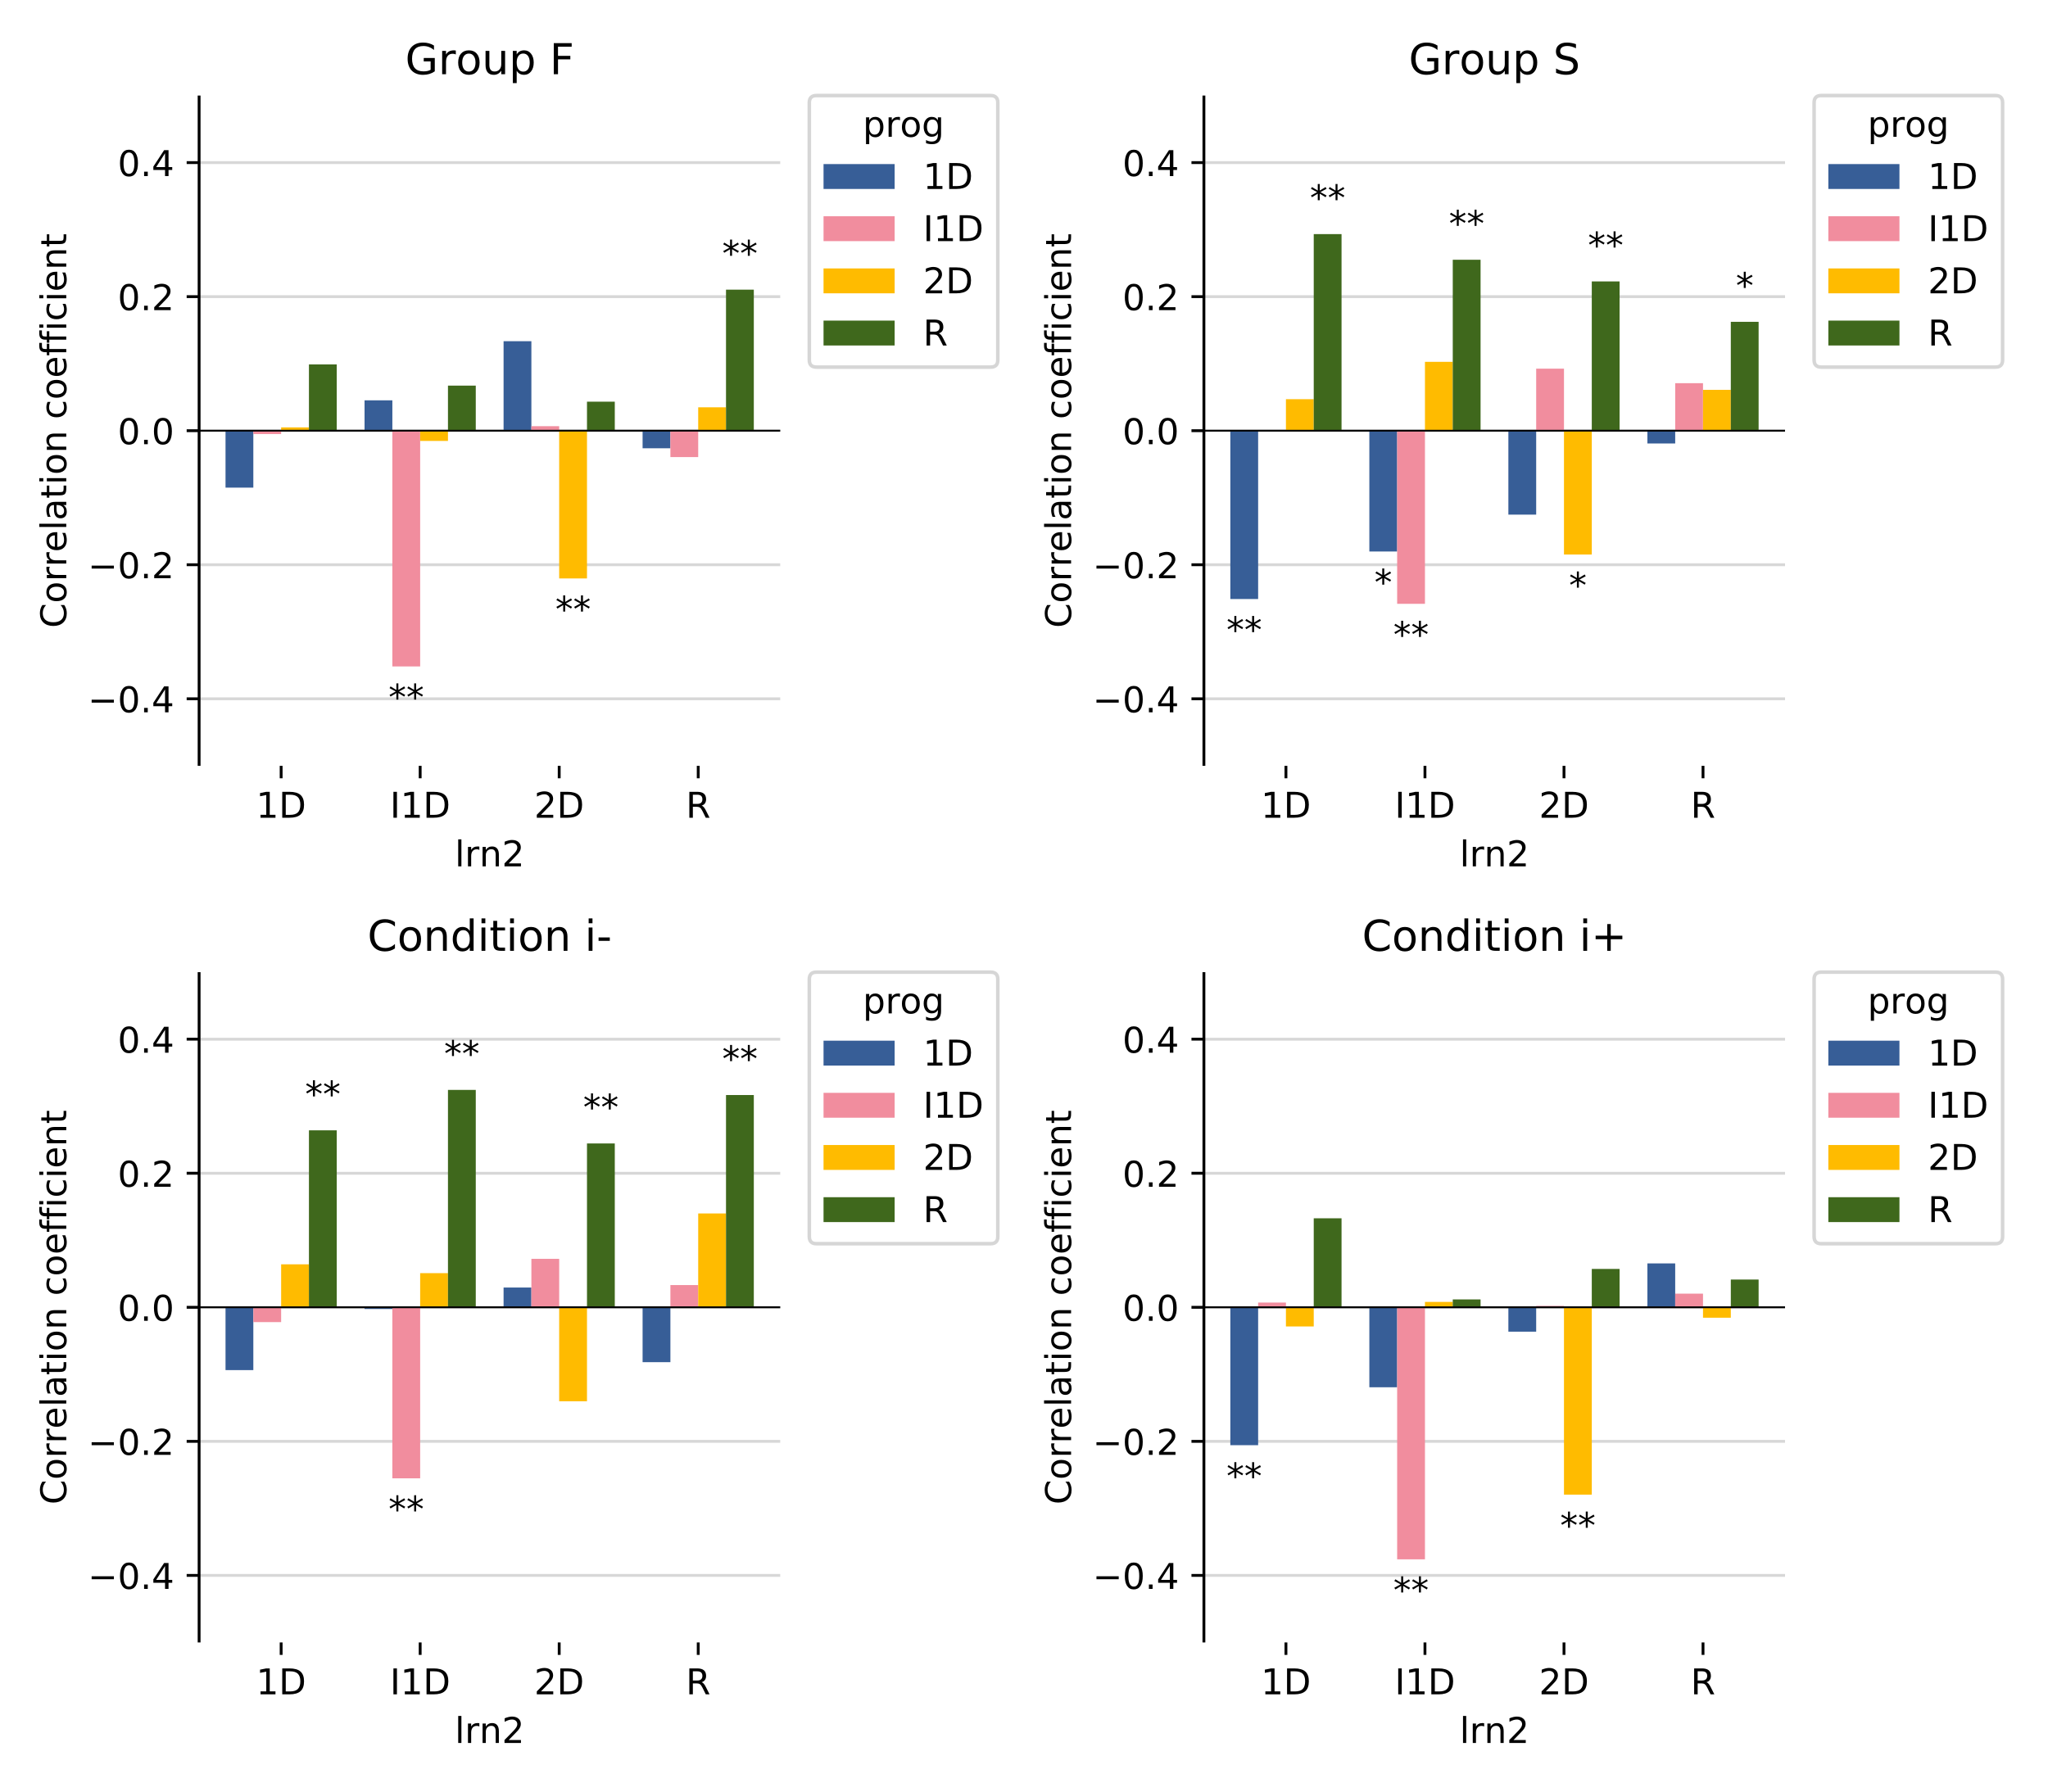 <?xml version="1.0" encoding="UTF-8"?>
<!DOCTYPE svg  PUBLIC '-//W3C//DTD SVG 1.1//EN'  'http://www.w3.org/Graphics/SVG/1.1/DTD/svg11.dtd'>
<!-- Created with matplotlib (http://matplotlib.org/) -->
<svg width="576pt" height="504pt" version="1.1" viewBox="0 0 576 504" xmlns="http://www.w3.org/2000/svg" xmlns:xlink="http://www.w3.org/1999/xlink">
 <defs>
  <style type="text/css">*{stroke-linecap:butt;stroke-linejoin:round;}</style>
 </defs>
 <g id="figure_1">
  <g id="patch_1">
   <path d="m0 504h576v-504h-576z" fill="#fff"/>
  </g>
  <g id="axes_1">
   <g id="patch_2">
    <path d="m56 215.44h163.44v-188.56h-163.44z" fill="#fff"/>
   </g>
   <g id="matplotlib.axis_1">
    <g id="xtick_1">
     <g id="line2d_1">
      <defs>
       <path id="m4860b6b269" d="m0 0v3.5" stroke="#000" stroke-width=".8"/>
      </defs>
      <use x="79.07" y="215.44" stroke="#000000" stroke-width=".8" xlink:href="#m4860b6b269"/>
     </g>
     <g id="text_1"><!-- 1D -->
      <defs>
       <path id="DejaVuSans-31" d="m12.406 8.297h16.109v55.625l-17.531-3.516v8.984l17.438 3.516h9.859v-64.609h16.109v-8.297h-41.984z"/>
       <path id="DejaVuSans-44" d="m19.672 64.797v-56.688h11.922q15.094 0 22.094 6.828 7 6.844 7 21.594 0 14.641-7 21.453t-22.094 6.812zm-9.859 8.109h20.266q21.188 0 31.094-8.812 9.922-8.812 9.922-27.562 0-18.859-9.969-27.703-9.953-8.828-31.047-8.828h-20.266z"/>
      </defs>
      <g transform="translate(72.039 230.04) scale(.1 -.1)">
       <use xlink:href="#DejaVuSans-31"/>
       <use x="63.623" xlink:href="#DejaVuSans-44"/>
      </g>
     </g>
    </g>
    <g id="xtick_2">
     <g id="line2d_2">
      <use x="118.171" y="215.44" stroke="#000000" stroke-width=".8" xlink:href="#m4860b6b269"/>
     </g>
     <g id="text_2"><!-- I1D -->
      <defs>
       <path id="DejaVuSans-49" d="m9.812 72.906h9.859v-72.906h-9.859z"/>
      </defs>
      <g transform="translate(109.67 230.04) scale(.1 -.1)">
       <use xlink:href="#DejaVuSans-49"/>
       <use x="29.492" xlink:href="#DejaVuSans-31"/>
       <use x="93.115" xlink:href="#DejaVuSans-44"/>
      </g>
     </g>
    </g>
    <g id="xtick_3">
     <g id="line2d_3">
      <use x="157.273" y="215.44" stroke="#000000" stroke-width=".8" xlink:href="#m4860b6b269"/>
     </g>
     <g id="text_3"><!-- 2D -->
      <defs>
       <path id="DejaVuSans-32" d="m19.188 8.297h34.422v-8.297h-46.281v8.297q5.609 5.812 15.297 15.594 9.703 9.797 12.188 12.641 4.734 5.312 6.609 9 1.891 3.688 1.891 7.25 0 5.812-4.078 9.469-4.078 3.672-10.625 3.672-4.641 0-9.797-1.609-5.141-1.609-11-4.891v9.969q5.953 2.391 11.125 3.609 5.188 1.219 9.484 1.219 11.328 0 18.062-5.672 6.734-5.656 6.734-15.125 0-4.5-1.688-8.531-1.672-4.016-6.125-9.484-1.219-1.422-7.766-8.188-6.531-6.766-18.453-18.922z"/>
      </defs>
      <g transform="translate(150.24 230.04) scale(.1 -.1)">
       <use xlink:href="#DejaVuSans-32"/>
       <use x="63.623" xlink:href="#DejaVuSans-44"/>
      </g>
     </g>
    </g>
    <g id="xtick_4">
     <g id="line2d_4">
      <use x="196.375" y="215.44" stroke="#000000" stroke-width=".8" xlink:href="#m4860b6b269"/>
     </g>
     <g id="text_4"><!-- R -->
      <defs>
       <path id="DejaVuSans-52" d="m44.391 34.188q3.172-1.078 6.172-4.594t6.031-9.672l10.016-19.922h-10.609l-9.312 18.703q-3.625 7.328-7.016 9.719t-9.25 2.391h-10.75v-30.812h-9.859v72.906h22.266q12.5 0 18.656-5.234 6.156-5.219 6.156-15.766 0-6.891-3.203-11.438-3.203-4.531-9.297-6.281zm-24.719 30.609v-25.875h12.406q7.125 0 10.766 3.297t3.641 9.688-3.641 9.641-10.766 3.25z"/>
      </defs>
      <g transform="translate(192.9 230.04) scale(.1 -.1)">
       <use xlink:href="#DejaVuSans-52"/>
      </g>
     </g>
    </g>
    <g id="text_5"><!-- lrn2 -->
     <defs>
      <path id="DejaVuSans-6c" d="m9.422 75.984h8.984v-75.984h-8.984z"/>
      <path id="DejaVuSans-72" d="m41.109 46.297q-1.516 0.875-3.297 1.281-1.781 0.422-3.922 0.422-7.625 0-11.703-4.953t-4.078-14.234v-28.812h-9.031v54.688h9.031v-8.5q2.844 4.984 7.375 7.391 4.547 2.422 11.047 2.422 0.922 0 2.047-0.125 1.125-0.109 2.484-0.359z"/>
      <path id="DejaVuSans-6e" d="m54.891 33.016v-33.016h-8.984v32.719q0 7.766-3.031 11.609-3.031 3.859-9.078 3.859-7.281 0-11.484-4.641-4.203-4.625-4.203-12.641v-30.906h-9.031v54.688h9.031v-8.5q3.234 4.938 7.594 7.375 4.375 2.438 10.094 2.438 9.422 0 14.25-5.828 4.844-5.828 4.844-17.156z"/>
     </defs>
     <g transform="translate(127.93 243.72) scale(.1 -.1)">
      <use xlink:href="#DejaVuSans-6c"/>
      <use x="27.783" xlink:href="#DejaVuSans-72"/>
      <use x="68.881" xlink:href="#DejaVuSans-6e"/>
      <use x="132.26" xlink:href="#DejaVuSans-32"/>
     </g>
    </g>
   </g>
   <g id="matplotlib.axis_2">
    <g id="ytick_1">
     <g id="line2d_5">
      <path d="m56 196.58h163.44" clip-path="url(#pb06468ef74)" fill="none" opacity=".5" stroke="#b0b0b0" stroke-linecap="square" stroke-width=".8"/>
     </g>
     <g id="line2d_6">
      <defs>
       <path id="m031fbc444d" d="m0 0h-3.5" stroke="#000" stroke-width=".8"/>
      </defs>
      <use x="56" y="196.584" stroke="#000000" stroke-width=".8" xlink:href="#m031fbc444d"/>
     </g>
     <g id="text_6"><!-- −0.4 -->
      <defs>
       <path id="DejaVuSans-2212" d="m10.594 35.5h62.594v-8.297h-62.594z"/>
       <path id="DejaVuSans-30" d="m31.781 66.406q-7.609 0-11.453-7.5-3.828-7.484-3.828-22.531 0-14.984 3.828-22.484 3.844-7.5 11.453-7.5 7.672 0 11.5 7.5 3.844 7.5 3.844 22.484 0 15.047-3.844 22.531-3.828 7.5-11.5 7.5zm0 7.812q12.266 0 18.734-9.703 6.469-9.688 6.469-28.141 0-18.406-6.469-28.109-6.469-9.688-18.734-9.688-12.25 0-18.719 9.688-6.469 9.703-6.469 28.109 0 18.453 6.469 28.141 6.469 9.703 18.719 9.703z"/>
       <path id="DejaVuSans-2e" d="m10.688 12.406h10.312v-12.406h-10.312z"/>
       <path id="DejaVuSans-34" d="m37.797 64.312-24.906-38.922h24.906zm-2.594 8.594h12.406v-47.516h10.406v-8.203h-10.406v-17.188h-9.812v17.188h-32.906v9.516z"/>
      </defs>
      <g transform="translate(24.717 200.38) scale(.1 -.1)">
       <use xlink:href="#DejaVuSans-2212"/>
       <use x="83.789" xlink:href="#DejaVuSans-30"/>
       <use x="147.412" xlink:href="#DejaVuSans-2e"/>
       <use x="179.199" xlink:href="#DejaVuSans-34"/>
      </g>
     </g>
    </g>
    <g id="ytick_2">
     <g id="line2d_7">
      <path d="m56 158.87h163.44" clip-path="url(#pb06468ef74)" fill="none" opacity=".5" stroke="#b0b0b0" stroke-linecap="square" stroke-width=".8"/>
     </g>
     <g id="line2d_8">
      <use x="56" y="158.872" stroke="#000000" stroke-width=".8" xlink:href="#m031fbc444d"/>
     </g>
     <g id="text_7"><!-- −0.2 -->
      <g transform="translate(24.717 162.67) scale(.1 -.1)">
       <use xlink:href="#DejaVuSans-2212"/>
       <use x="83.789" xlink:href="#DejaVuSans-30"/>
       <use x="147.412" xlink:href="#DejaVuSans-2e"/>
       <use x="179.199" xlink:href="#DejaVuSans-32"/>
      </g>
     </g>
    </g>
    <g id="ytick_3">
     <g id="line2d_9">
      <path d="m56 121.16h163.44" clip-path="url(#pb06468ef74)" fill="none" opacity=".5" stroke="#b0b0b0" stroke-linecap="square" stroke-width=".8"/>
     </g>
     <g id="line2d_10">
      <use x="56" y="121.16" stroke="#000000" stroke-width=".8" xlink:href="#m031fbc444d"/>
     </g>
     <g id="text_8"><!-- 0.0 -->
      <g transform="translate(33.097 124.96) scale(.1 -.1)">
       <use xlink:href="#DejaVuSans-30"/>
       <use x="63.623" xlink:href="#DejaVuSans-2e"/>
       <use x="95.41" xlink:href="#DejaVuSans-30"/>
      </g>
     </g>
    </g>
    <g id="ytick_4">
     <g id="line2d_11">
      <path d="m56 83.448h163.44" clip-path="url(#pb06468ef74)" fill="none" opacity=".5" stroke="#b0b0b0" stroke-linecap="square" stroke-width=".8"/>
     </g>
     <g id="line2d_12">
      <use x="56" y="83.448" stroke="#000000" stroke-width=".8" xlink:href="#m031fbc444d"/>
     </g>
     <g id="text_9"><!-- 0.2 -->
      <g transform="translate(33.097 87.247) scale(.1 -.1)">
       <use xlink:href="#DejaVuSans-30"/>
       <use x="63.623" xlink:href="#DejaVuSans-2e"/>
       <use x="95.41" xlink:href="#DejaVuSans-32"/>
      </g>
     </g>
    </g>
    <g id="ytick_5">
     <g id="line2d_13">
      <path d="m56 45.736h163.44" clip-path="url(#pb06468ef74)" fill="none" opacity=".5" stroke="#b0b0b0" stroke-linecap="square" stroke-width=".8"/>
     </g>
     <g id="line2d_14">
      <use x="56" y="45.736" stroke="#000000" stroke-width=".8" xlink:href="#m031fbc444d"/>
     </g>
     <g id="text_10"><!-- 0.4 -->
      <g transform="translate(33.097 49.535) scale(.1 -.1)">
       <use xlink:href="#DejaVuSans-30"/>
       <use x="63.623" xlink:href="#DejaVuSans-2e"/>
       <use x="95.41" xlink:href="#DejaVuSans-34"/>
      </g>
     </g>
    </g>
    <g id="text_11"><!-- Correlation coefficient -->
     <defs>
      <path id="DejaVuSans-43" d="m64.406 67.281v-10.391q-4.984 4.641-10.625 6.922-5.641 2.297-11.984 2.297-12.5 0-19.141-7.641t-6.641-22.094q0-14.406 6.641-22.047t19.141-7.641q6.344 0 11.984 2.297t10.625 6.938v-10.312q-5.172-3.516-10.969-5.281-5.781-1.75-12.219-1.75-16.562 0-26.094 10.125-9.516 10.141-9.516 27.672 0 17.578 9.516 27.703 9.531 10.141 26.094 10.141 6.531 0 12.312-1.734 5.797-1.734 10.875-5.203z"/>
      <path id="DejaVuSans-6f" d="m30.609 48.391q-7.219 0-11.422-5.641t-4.203-15.453 4.172-15.453q4.188-5.641 11.453-5.641 7.188 0 11.375 5.656 4.203 5.672 4.203 15.438 0 9.719-4.203 15.406-4.188 5.688-11.375 5.688zm0 7.609q11.719 0 18.406-7.625 6.703-7.609 6.703-21.078 0-13.422-6.703-21.078-6.688-7.641-18.406-7.641-11.766 0-18.438 7.641-6.656 7.656-6.656 21.078 0 13.469 6.656 21.078 6.672 7.625 18.438 7.625z"/>
      <path id="DejaVuSans-65" d="m56.203 29.594v-4.391h-41.312q0.594-9.281 5.594-14.141t13.938-4.859q5.172 0 10.031 1.266t9.656 3.812v-8.5q-4.844-2.047-9.922-3.125t-10.297-1.078q-13.094 0-20.734 7.609-7.641 7.625-7.641 20.625 0 13.422 7.25 21.297 7.25 7.891 19.562 7.891 11.031 0 17.453-7.109 6.422-7.094 6.422-19.297zm-8.984 2.641q-0.094 7.359-4.125 11.75-4.031 4.406-10.672 4.406-7.516 0-12.031-4.25t-5.203-11.969z"/>
      <path id="DejaVuSans-61" d="m34.281 27.484q-10.891 0-15.094-2.484t-4.203-8.5q0-4.781 3.156-7.594 3.156-2.797 8.562-2.797 7.484 0 12 5.297t4.516 14.078v2zm17.922 3.719v-31.203h-8.984v8.297q-3.078-4.969-7.672-7.344t-11.234-2.375q-8.391 0-13.359 4.719-4.953 4.719-4.953 12.625 0 9.219 6.172 13.906 6.188 4.688 18.438 4.688h12.609v0.891q0 6.203-4.078 9.594t-11.453 3.391q-4.688 0-9.141-1.125-4.438-1.125-8.531-3.375v8.312q4.922 1.906 9.562 2.844 4.641 0.953 9.031 0.953 11.875 0 17.734-6.156 5.859-6.141 5.859-18.641z"/>
      <path id="DejaVuSans-74" d="m18.312 70.219v-15.531h18.5v-6.984h-18.5v-29.688q0-6.688 1.828-8.594t7.453-1.906h9.219v-7.516h-9.219q-10.406 0-14.359 3.875-3.953 3.891-3.953 14.141v29.688h-6.594v6.984h6.594v15.531z"/>
      <path id="DejaVuSans-69" d="m9.422 54.688h8.984v-54.688h-8.984zm0 21.297h8.984v-11.391h-8.984z"/>
      <path id="DejaVuSans-63" d="m48.781 52.594v-8.406q-3.812 2.109-7.641 3.156t-7.734 1.047q-8.75 0-13.594-5.547-4.828-5.531-4.828-15.547t4.828-15.562q4.844-5.531 13.594-5.531 3.906 0 7.734 1.047t7.641 3.156v-8.312q-3.766-1.75-7.797-2.625-4.016-0.891-8.562-0.891-12.359 0-19.641 7.766-7.266 7.766-7.266 20.953 0 13.375 7.344 21.031 7.359 7.672 20.156 7.672 4.141 0 8.094-0.859 3.953-0.844 7.672-2.547z"/>
      <path id="DejaVuSans-66" d="m37.109 75.984v-7.484h-8.594q-4.828 0-6.719-1.953-1.875-1.953-1.875-7.031v-4.828h14.797v-6.984h-14.797v-47.703h-9.031v47.703h-8.594v6.984h8.594v3.812q0 9.125 4.25 13.297 4.25 4.188 13.469 4.188z"/>
     </defs>
     <g transform="translate(18.638 176.65) rotate(-90) scale(.1 -.1)">
      <use xlink:href="#DejaVuSans-43"/>
      <use x="69.824" xlink:href="#DejaVuSans-6f"/>
      <use x="131.006" xlink:href="#DejaVuSans-72"/>
      <use x="172.104" xlink:href="#DejaVuSans-72"/>
      <use x="213.186" xlink:href="#DejaVuSans-65"/>
      <use x="274.709" xlink:href="#DejaVuSans-6c"/>
      <use x="302.492" xlink:href="#DejaVuSans-61"/>
      <use x="363.771" xlink:href="#DejaVuSans-74"/>
      <use x="402.98" xlink:href="#DejaVuSans-69"/>
      <use x="430.764" xlink:href="#DejaVuSans-6f"/>
      <use x="491.945" xlink:href="#DejaVuSans-6e"/>
      <use x="555.324" xlink:href="#DejaVuSans-20"/>
      <use x="587.111" xlink:href="#DejaVuSans-63"/>
      <use x="642.092" xlink:href="#DejaVuSans-6f"/>
      <use x="703.273" xlink:href="#DejaVuSans-65"/>
      <use x="764.797" xlink:href="#DejaVuSans-66"/>
      <use x="800.002" xlink:href="#DejaVuSans-66"/>
      <use x="835.207" xlink:href="#DejaVuSans-69"/>
      <use x="862.99" xlink:href="#DejaVuSans-63"/>
      <use x="917.971" xlink:href="#DejaVuSans-69"/>
      <use x="945.754" xlink:href="#DejaVuSans-65"/>
      <use x="1007.277" xlink:href="#DejaVuSans-6e"/>
      <use x="1070.656" xlink:href="#DejaVuSans-74"/>
     </g>
    </g>
   </g>
   <g id="patch_3">
    <path d="m63.429 121.16h7.82v16.018h-7.82z" clip-path="url(#pb06468ef74)" fill="#375e97"/>
   </g>
   <g id="patch_4">
    <path d="m102.53 121.16h7.82v-8.542h-7.82z" clip-path="url(#pb06468ef74)" fill="#375e97"/>
   </g>
   <g id="patch_5">
    <path d="m141.63 121.16h7.82v-25.176h-7.82z" clip-path="url(#pb06468ef74)" fill="#375e97"/>
   </g>
   <g id="patch_6">
    <path d="m180.73 121.16h7.82v4.946h-7.82z" clip-path="url(#pb06468ef74)" fill="#375e97"/>
   </g>
   <g id="patch_7">
    <path d="m71.25 121.16h7.82v0.936h-7.82z" clip-path="url(#pb06468ef74)" fill="#f18d9e"/>
   </g>
   <g id="patch_8">
    <path d="m110.35 121.16h7.82v66.319h-7.82z" clip-path="url(#pb06468ef74)" fill="#f18d9e"/>
   </g>
   <g id="patch_9">
    <path d="m149.45 121.16h7.82v-1.266h-7.82z" clip-path="url(#pb06468ef74)" fill="#f18d9e"/>
   </g>
   <g id="patch_10">
    <path d="m188.55 121.16h7.82v7.423h-7.82z" clip-path="url(#pb06468ef74)" fill="#f18d9e"/>
   </g>
   <g id="patch_11">
    <path d="m79.07 121.16h7.82v-0.93h-7.82z" clip-path="url(#pb06468ef74)" fill="#fb0"/>
   </g>
   <g id="patch_12">
    <path d="m118.17 121.16h7.82v2.881h-7.82z" clip-path="url(#pb06468ef74)" fill="#fb0"/>
   </g>
   <g id="patch_13">
    <path d="m157.27 121.16h7.82v41.564h-7.82z" clip-path="url(#pb06468ef74)" fill="#fb0"/>
   </g>
   <g id="patch_14">
    <path d="m196.37 121.16h7.82v-6.577h-7.82z" clip-path="url(#pb06468ef74)" fill="#fb0"/>
   </g>
   <g id="patch_15">
    <path d="m86.89 121.16h7.82v-18.649h-7.82z" clip-path="url(#pb06468ef74)" fill="#3f681c"/>
   </g>
   <g id="patch_16">
    <path d="m125.99 121.16h7.82v-12.68h-7.82z" clip-path="url(#pb06468ef74)" fill="#3f681c"/>
   </g>
   <g id="patch_17">
    <path d="m165.09 121.16h7.82v-8.162h-7.82z" clip-path="url(#pb06468ef74)" fill="#3f681c"/>
   </g>
   <g id="patch_18">
    <path d="m204.19 121.16h7.82v-39.675h-7.82z" clip-path="url(#pb06468ef74)" fill="#3f681c"/>
   </g>
   <g id="line2d_15">
    <path d="m56 121.16h163.44" clip-path="url(#pb06468ef74)" fill="none" stroke="#000" stroke-linecap="square" stroke-width=".5"/>
   </g>
   <g id="patch_19">
    <path d="m56 215.44v-188.56" fill="none" stroke="#000" stroke-linecap="square" stroke-width=".8"/>
   </g>
   <g id="text_12"><!-- ** -->
    <defs>
     <path id="DejaVuSans-2a" d="m47.016 60.891-17.516-9.469 17.516-9.531-2.828-4.781-16.406 9.906v-18.406h-5.562v18.406l-16.406-9.906-2.828 4.781 17.531 9.531-17.531 9.469 2.828 4.828 16.406-9.906v18.406h5.562v-18.406l16.406 9.906z"/>
    </defs>
    <g transform="translate(109.26 199.67) scale(.1 -.1)">
     <use xlink:href="#DejaVuSans-2a"/>
     <use x="50" xlink:href="#DejaVuSans-2a"/>
    </g>
   </g>
   <g id="text_13"><!-- ** -->
    <g transform="translate(156.18 174.91) scale(.1 -.1)">
     <use xlink:href="#DejaVuSans-2a"/>
     <use x="50" xlink:href="#DejaVuSans-2a"/>
    </g>
   </g>
   <g id="text_14"><!-- ** -->
    <g transform="translate(203.11 74.816) scale(.1 -.1)">
     <use xlink:href="#DejaVuSans-2a"/>
     <use x="50" xlink:href="#DejaVuSans-2a"/>
    </g>
   </g>
   <g id="text_15"><!-- Group F -->
    <defs>
     <path id="DejaVuSans-47" d="m59.516 10.406v19.578h-16.109v8.109h25.875v-31.312q-5.703-4.047-12.594-6.125-6.875-2.078-14.688-2.078-17.094 0-26.75 9.984-9.641 10-9.641 27.812 0 17.875 9.641 27.859 9.656 9.984 26.75 9.984 7.125 0 13.547-1.766 6.422-1.75 11.844-5.172v-10.5q-5.469 4.641-11.625 6.984t-12.938 2.344q-13.391 0-20.109-7.469-6.703-7.469-6.703-22.266 0-14.75 6.703-22.219 6.719-7.469 20.109-7.469 5.219 0 9.312 0.906 4.109 0.906 7.375 2.812z"/>
     <path id="DejaVuSans-75" d="m8.5 21.578v33.109h8.984v-32.766q0-7.766 3.016-11.656 3.031-3.875 9.094-3.875 7.266 0 11.484 4.641 4.234 4.641 4.234 12.656v31h8.984v-54.688h-8.984v8.406q-3.266-4.984-7.594-7.406-4.312-2.422-10.031-2.422-9.422 0-14.312 5.859-4.875 5.859-4.875 17.141zm22.609 34.422z"/>
     <path id="DejaVuSans-70" d="m18.109 8.203v-29h-9.031v75.484h9.031v-8.297q2.844 4.875 7.156 7.234 4.328 2.375 10.328 2.375 9.969 0 16.188-7.906 6.234-7.906 6.234-20.797t-6.234-20.812q-6.219-7.906-16.188-7.906-6 0-10.328 2.375-4.312 2.375-7.156 7.25zm30.578 19.094q0 9.906-4.078 15.547t-11.203 5.641q-7.141 0-11.219-5.641t-4.078-15.547 4.078-15.547 11.219-5.641q7.125 0 11.203 5.641t4.078 15.547z"/>
     <path id="DejaVuSans-46" d="m9.812 72.906h41.891v-8.312h-32.031v-21.484h28.906v-8.297h-28.906v-34.812h-9.859z"/>
    </defs>
    <g transform="translate(113.97 20.88) scale(.12 -.12)">
     <use xlink:href="#DejaVuSans-47"/>
     <use x="77.49" xlink:href="#DejaVuSans-72"/>
     <use x="118.572" xlink:href="#DejaVuSans-6f"/>
     <use x="179.754" xlink:href="#DejaVuSans-75"/>
     <use x="243.133" xlink:href="#DejaVuSans-70"/>
     <use x="306.609" xlink:href="#DejaVuSans-20"/>
     <use x="338.396" xlink:href="#DejaVuSans-46"/>
    </g>
   </g>
   <g id="legend_1">
    <g id="patch_20">
     <path d="m229.62 103.27h49.012q2 0 2-2v-72.391q0-2-2-2h-49.012q-2 0-2 2v72.391q0 2 2 2z" fill="#fff" opacity=".8" stroke="#ccc"/>
    </g>
    <g id="text_16"><!-- prog -->
     <defs>
      <path id="DejaVuSans-67" d="m45.406 27.984q0 9.766-4.031 15.125-4.016 5.375-11.297 5.375-7.219 0-11.25-5.375-4.031-5.359-4.031-15.125 0-9.719 4.031-15.094t11.25-5.375q7.281 0 11.297 5.375 4.031 5.375 4.031 15.094zm8.984-21.203q0-13.953-6.203-20.766-6.188-6.812-18.984-6.812-4.734 0-8.938 0.703t-8.156 2.172v8.734q3.953-2.141 7.812-3.156 3.859-1.031 7.859-1.031 8.844 0 13.234 4.609t4.391 13.938v4.453q-2.781-4.844-7.125-7.234t-10.406-2.391q-10.047 0-16.203 7.656-6.156 7.672-6.156 20.328 0 12.688 6.156 20.344 6.156 7.672 16.203 7.672 6.062 0 10.406-2.391t7.125-7.219v8.297h8.984z"/>
     </defs>
     <g transform="translate(242.66 38.478) scale(.1 -.1)">
      <use xlink:href="#DejaVuSans-70"/>
      <use x="63.477" xlink:href="#DejaVuSans-72"/>
      <use x="104.559" xlink:href="#DejaVuSans-6f"/>
      <use x="165.74" xlink:href="#DejaVuSans-67"/>
     </g>
    </g>
    <g id="patch_21">
     <path d="m231.62 53.157h20v-7h-20z" fill="#375e97"/>
    </g>
    <g id="text_17"><!-- 1D -->
     <g transform="translate(259.62 53.157) scale(.1 -.1)">
      <use xlink:href="#DejaVuSans-31"/>
      <use x="63.623" xlink:href="#DejaVuSans-44"/>
     </g>
    </g>
    <g id="patch_22">
     <path d="m231.62 67.835h20v-7h-20z" fill="#f18d9e"/>
    </g>
    <g id="text_18"><!-- I1D -->
     <g transform="translate(259.62 67.835) scale(.1 -.1)">
      <use xlink:href="#DejaVuSans-49"/>
      <use x="29.492" xlink:href="#DejaVuSans-31"/>
      <use x="93.115" xlink:href="#DejaVuSans-44"/>
     </g>
    </g>
    <g id="patch_23">
     <path d="m231.62 82.513h20v-7h-20z" fill="#fb0"/>
    </g>
    <g id="text_19"><!-- 2D -->
     <g transform="translate(259.62 82.513) scale(.1 -.1)">
      <use xlink:href="#DejaVuSans-32"/>
      <use x="63.623" xlink:href="#DejaVuSans-44"/>
     </g>
    </g>
    <g id="patch_24">
     <path d="m231.62 97.191h20v-7h-20z" fill="#3f681c"/>
    </g>
    <g id="text_20"><!-- R -->
     <g transform="translate(259.62 97.191) scale(.1 -.1)">
      <use xlink:href="#DejaVuSans-52"/>
     </g>
    </g>
   </g>
  </g>
  <g id="axes_2">
   <g id="patch_25">
    <path d="m338.6 215.44h163.44v-188.56h-163.44z" fill="#fff"/>
   </g>
   <g id="matplotlib.axis_3">
    <g id="xtick_5">
     <g id="line2d_16">
      <use x="361.67" y="215.44" stroke="#000000" stroke-width=".8" xlink:href="#m4860b6b269"/>
     </g>
     <g id="text_21"><!-- 1D -->
      <g transform="translate(354.64 230.04) scale(.1 -.1)">
       <use xlink:href="#DejaVuSans-31"/>
       <use x="63.623" xlink:href="#DejaVuSans-44"/>
      </g>
     </g>
    </g>
    <g id="xtick_6">
     <g id="line2d_17">
      <use x="400.771" y="215.44" stroke="#000000" stroke-width=".8" xlink:href="#m4860b6b269"/>
     </g>
     <g id="text_22"><!-- I1D -->
      <g transform="translate(392.27 230.04) scale(.1 -.1)">
       <use xlink:href="#DejaVuSans-49"/>
       <use x="29.492" xlink:href="#DejaVuSans-31"/>
       <use x="93.115" xlink:href="#DejaVuSans-44"/>
      </g>
     </g>
    </g>
    <g id="xtick_7">
     <g id="line2d_18">
      <use x="439.873" y="215.44" stroke="#000000" stroke-width=".8" xlink:href="#m4860b6b269"/>
     </g>
     <g id="text_23"><!-- 2D -->
      <g transform="translate(432.84 230.04) scale(.1 -.1)">
       <use xlink:href="#DejaVuSans-32"/>
       <use x="63.623" xlink:href="#DejaVuSans-44"/>
      </g>
     </g>
    </g>
    <g id="xtick_8">
     <g id="line2d_19">
      <use x="478.975" y="215.44" stroke="#000000" stroke-width=".8" xlink:href="#m4860b6b269"/>
     </g>
     <g id="text_24"><!-- R -->
      <g transform="translate(475.5 230.04) scale(.1 -.1)">
       <use xlink:href="#DejaVuSans-52"/>
      </g>
     </g>
    </g>
    <g id="text_25"><!-- lrn2 -->
     <g transform="translate(410.53 243.72) scale(.1 -.1)">
      <use xlink:href="#DejaVuSans-6c"/>
      <use x="27.783" xlink:href="#DejaVuSans-72"/>
      <use x="68.881" xlink:href="#DejaVuSans-6e"/>
      <use x="132.26" xlink:href="#DejaVuSans-32"/>
     </g>
    </g>
   </g>
   <g id="matplotlib.axis_4">
    <g id="ytick_6">
     <g id="line2d_20">
      <path d="m338.6 196.58h163.44" clip-path="url(#p0b87409c29)" fill="none" opacity=".5" stroke="#b0b0b0" stroke-linecap="square" stroke-width=".8"/>
     </g>
     <g id="line2d_21">
      <use x="338.6" y="196.584" stroke="#000000" stroke-width=".8" xlink:href="#m031fbc444d"/>
     </g>
     <g id="text_26"><!-- −0.4 -->
      <g transform="translate(307.32 200.38) scale(.1 -.1)">
       <use xlink:href="#DejaVuSans-2212"/>
       <use x="83.789" xlink:href="#DejaVuSans-30"/>
       <use x="147.412" xlink:href="#DejaVuSans-2e"/>
       <use x="179.199" xlink:href="#DejaVuSans-34"/>
      </g>
     </g>
    </g>
    <g id="ytick_7">
     <g id="line2d_22">
      <path d="m338.6 158.87h163.44" clip-path="url(#p0b87409c29)" fill="none" opacity=".5" stroke="#b0b0b0" stroke-linecap="square" stroke-width=".8"/>
     </g>
     <g id="line2d_23">
      <use x="338.6" y="158.872" stroke="#000000" stroke-width=".8" xlink:href="#m031fbc444d"/>
     </g>
     <g id="text_27"><!-- −0.2 -->
      <g transform="translate(307.32 162.67) scale(.1 -.1)">
       <use xlink:href="#DejaVuSans-2212"/>
       <use x="83.789" xlink:href="#DejaVuSans-30"/>
       <use x="147.412" xlink:href="#DejaVuSans-2e"/>
       <use x="179.199" xlink:href="#DejaVuSans-32"/>
      </g>
     </g>
    </g>
    <g id="ytick_8">
     <g id="line2d_24">
      <path d="m338.6 121.16h163.44" clip-path="url(#p0b87409c29)" fill="none" opacity=".5" stroke="#b0b0b0" stroke-linecap="square" stroke-width=".8"/>
     </g>
     <g id="line2d_25">
      <use x="338.6" y="121.16" stroke="#000000" stroke-width=".8" xlink:href="#m031fbc444d"/>
     </g>
     <g id="text_28"><!-- 0.0 -->
      <g transform="translate(315.7 124.96) scale(.1 -.1)">
       <use xlink:href="#DejaVuSans-30"/>
       <use x="63.623" xlink:href="#DejaVuSans-2e"/>
       <use x="95.41" xlink:href="#DejaVuSans-30"/>
      </g>
     </g>
    </g>
    <g id="ytick_9">
     <g id="line2d_26">
      <path d="m338.6 83.448h163.44" clip-path="url(#p0b87409c29)" fill="none" opacity=".5" stroke="#b0b0b0" stroke-linecap="square" stroke-width=".8"/>
     </g>
     <g id="line2d_27">
      <use x="338.6" y="83.448" stroke="#000000" stroke-width=".8" xlink:href="#m031fbc444d"/>
     </g>
     <g id="text_29"><!-- 0.2 -->
      <g transform="translate(315.7 87.247) scale(.1 -.1)">
       <use xlink:href="#DejaVuSans-30"/>
       <use x="63.623" xlink:href="#DejaVuSans-2e"/>
       <use x="95.41" xlink:href="#DejaVuSans-32"/>
      </g>
     </g>
    </g>
    <g id="ytick_10">
     <g id="line2d_28">
      <path d="m338.6 45.736h163.44" clip-path="url(#p0b87409c29)" fill="none" opacity=".5" stroke="#b0b0b0" stroke-linecap="square" stroke-width=".8"/>
     </g>
     <g id="line2d_29">
      <use x="338.6" y="45.736" stroke="#000000" stroke-width=".8" xlink:href="#m031fbc444d"/>
     </g>
     <g id="text_30"><!-- 0.4 -->
      <g transform="translate(315.7 49.535) scale(.1 -.1)">
       <use xlink:href="#DejaVuSans-30"/>
       <use x="63.623" xlink:href="#DejaVuSans-2e"/>
       <use x="95.41" xlink:href="#DejaVuSans-34"/>
      </g>
     </g>
    </g>
    <g id="text_31"><!-- Correlation coefficient -->
     <g transform="translate(301.24 176.65) rotate(-90) scale(.1 -.1)">
      <use xlink:href="#DejaVuSans-43"/>
      <use x="69.824" xlink:href="#DejaVuSans-6f"/>
      <use x="131.006" xlink:href="#DejaVuSans-72"/>
      <use x="172.104" xlink:href="#DejaVuSans-72"/>
      <use x="213.186" xlink:href="#DejaVuSans-65"/>
      <use x="274.709" xlink:href="#DejaVuSans-6c"/>
      <use x="302.492" xlink:href="#DejaVuSans-61"/>
      <use x="363.771" xlink:href="#DejaVuSans-74"/>
      <use x="402.98" xlink:href="#DejaVuSans-69"/>
      <use x="430.764" xlink:href="#DejaVuSans-6f"/>
      <use x="491.945" xlink:href="#DejaVuSans-6e"/>
      <use x="555.324" xlink:href="#DejaVuSans-20"/>
      <use x="587.111" xlink:href="#DejaVuSans-63"/>
      <use x="642.092" xlink:href="#DejaVuSans-6f"/>
      <use x="703.273" xlink:href="#DejaVuSans-65"/>
      <use x="764.797" xlink:href="#DejaVuSans-66"/>
      <use x="800.002" xlink:href="#DejaVuSans-66"/>
      <use x="835.207" xlink:href="#DejaVuSans-69"/>
      <use x="862.99" xlink:href="#DejaVuSans-63"/>
      <use x="917.971" xlink:href="#DejaVuSans-69"/>
      <use x="945.754" xlink:href="#DejaVuSans-65"/>
      <use x="1007.277" xlink:href="#DejaVuSans-6e"/>
      <use x="1070.656" xlink:href="#DejaVuSans-74"/>
     </g>
    </g>
   </g>
   <g id="patch_26">
    <path d="m346.03 121.16h7.82v47.354h-7.82z" clip-path="url(#p0b87409c29)" fill="#375e97"/>
   </g>
   <g id="patch_27">
    <path d="m385.13 121.16h7.82v33.984h-7.82z" clip-path="url(#p0b87409c29)" fill="#375e97"/>
   </g>
   <g id="patch_28">
    <path d="m424.23 121.16h7.82v23.612h-7.82z" clip-path="url(#p0b87409c29)" fill="#375e97"/>
   </g>
   <g id="patch_29">
    <path d="m463.33 121.16h7.82v3.598h-7.82z" clip-path="url(#p0b87409c29)" fill="#375e97"/>
   </g>
   <g id="patch_30">
    <path d="m353.85 121.16h7.82v-0.168h-7.82z" clip-path="url(#p0b87409c29)" fill="#f18d9e"/>
   </g>
   <g id="patch_31">
    <path d="m392.95 121.16h7.82v48.701h-7.82z" clip-path="url(#p0b87409c29)" fill="#f18d9e"/>
   </g>
   <g id="patch_32">
    <path d="m432.05 121.16h7.82v-17.451h-7.82z" clip-path="url(#p0b87409c29)" fill="#f18d9e"/>
   </g>
   <g id="patch_33">
    <path d="m471.15 121.16h7.82v-13.365h-7.82z" clip-path="url(#p0b87409c29)" fill="#f18d9e"/>
   </g>
   <g id="patch_34">
    <path d="m361.67 121.16h7.82v-8.861h-7.82z" clip-path="url(#p0b87409c29)" fill="#fb0"/>
   </g>
   <g id="patch_35">
    <path d="m400.77 121.16h7.82v-19.371h-7.82z" clip-path="url(#p0b87409c29)" fill="#fb0"/>
   </g>
   <g id="patch_36">
    <path d="m439.87 121.16h7.82v34.835h-7.82z" clip-path="url(#p0b87409c29)" fill="#fb0"/>
   </g>
   <g id="patch_37">
    <path d="m478.97 121.16h7.82v-11.492h-7.82z" clip-path="url(#p0b87409c29)" fill="#fb0"/>
   </g>
   <g id="patch_38">
    <path d="m369.49 121.16h7.82v-55.301h-7.82z" clip-path="url(#p0b87409c29)" fill="#3f681c"/>
   </g>
   <g id="patch_39">
    <path d="m408.59 121.16h7.82v-48.088h-7.82z" clip-path="url(#p0b87409c29)" fill="#3f681c"/>
   </g>
   <g id="patch_40">
    <path d="m447.69 121.16h7.82v-41.991h-7.82z" clip-path="url(#p0b87409c29)" fill="#3f681c"/>
   </g>
   <g id="patch_41">
    <path d="m486.79 121.16h7.82v-30.627h-7.82z" clip-path="url(#p0b87409c29)" fill="#3f681c"/>
   </g>
   <g id="line2d_30">
    <path d="m338.6 121.16h163.44" clip-path="url(#p0b87409c29)" fill="none" stroke="#000" stroke-linecap="square" stroke-width=".5"/>
   </g>
   <g id="patch_42">
    <path d="m338.6 215.44v-188.56" fill="none" stroke="#000" stroke-linecap="square" stroke-width=".8"/>
   </g>
   <g id="text_32"><!-- ** -->
    <g transform="translate(344.94 180.7) scale(.1 -.1)">
     <use xlink:href="#DejaVuSans-2a"/>
     <use x="50" xlink:href="#DejaVuSans-2a"/>
    </g>
   </g>
   <g id="text_33"><!-- * -->
    <g transform="translate(386.54 167.33) scale(.1 -.1)">
     <use xlink:href="#DejaVuSans-2a"/>
    </g>
   </g>
   <g id="text_34"><!-- ** -->
    <g transform="translate(391.86 182.05) scale(.1 -.1)">
     <use xlink:href="#DejaVuSans-2a"/>
     <use x="50" xlink:href="#DejaVuSans-2a"/>
    </g>
   </g>
   <g id="text_35"><!-- * -->
    <g transform="translate(441.28 168.18) scale(.1 -.1)">
     <use xlink:href="#DejaVuSans-2a"/>
    </g>
   </g>
   <g id="text_36"><!-- ** -->
    <g transform="translate(368.4 59.19) scale(.1 -.1)">
     <use xlink:href="#DejaVuSans-2a"/>
     <use x="50" xlink:href="#DejaVuSans-2a"/>
    </g>
   </g>
   <g id="text_37"><!-- ** -->
    <g transform="translate(407.5 66.404) scale(.1 -.1)">
     <use xlink:href="#DejaVuSans-2a"/>
     <use x="50" xlink:href="#DejaVuSans-2a"/>
    </g>
   </g>
   <g id="text_38"><!-- ** -->
    <g transform="translate(446.6 72.5) scale(.1 -.1)">
     <use xlink:href="#DejaVuSans-2a"/>
     <use x="50" xlink:href="#DejaVuSans-2a"/>
    </g>
   </g>
   <g id="text_39"><!-- * -->
    <g transform="translate(488.21 83.864) scale(.1 -.1)">
     <use xlink:href="#DejaVuSans-2a"/>
    </g>
   </g>
   <g id="text_40"><!-- Group S -->
    <defs>
     <path id="DejaVuSans-53" d="m53.516 70.516v-9.625q-5.609 2.688-10.594 4-4.984 1.328-9.625 1.328-8.047 0-12.422-3.125t-4.375-8.891q0-4.844 2.906-7.312 2.906-2.453 11.016-3.969l5.953-1.219q11.031-2.109 16.281-7.406t5.25-14.172q0-10.609-7.109-16.078-7.094-5.469-20.812-5.469-5.172 0-11.016 1.172-5.828 1.172-12.078 3.469v10.156q6-3.359 11.766-5.078 5.766-1.703 11.328-1.703 8.438 0 13.031 3.312 4.594 3.328 4.594 9.484 0 5.359-3.297 8.391t-10.812 4.547l-6.016 1.172q-11.031 2.188-15.969 6.875-4.922 4.688-4.922 13.047 0 9.672 6.812 15.234t18.766 5.562q5.141 0 10.453-0.938 5.328-0.922 10.891-2.766z"/>
    </defs>
    <g transform="translate(396.21 20.88) scale(.12 -.12)">
     <use xlink:href="#DejaVuSans-47"/>
     <use x="77.49" xlink:href="#DejaVuSans-72"/>
     <use x="118.572" xlink:href="#DejaVuSans-6f"/>
     <use x="179.754" xlink:href="#DejaVuSans-75"/>
     <use x="243.133" xlink:href="#DejaVuSans-70"/>
     <use x="306.609" xlink:href="#DejaVuSans-20"/>
     <use x="338.396" xlink:href="#DejaVuSans-53"/>
    </g>
   </g>
   <g id="legend_2">
    <g id="patch_43">
     <path d="m512.22 103.27h49.012q2 0 2-2v-72.391q0-2-2-2h-49.012q-2 0-2 2v72.391q0 2 2 2z" fill="#fff" opacity=".8" stroke="#ccc"/>
    </g>
    <g id="text_41"><!-- prog -->
     <g transform="translate(525.26 38.478) scale(.1 -.1)">
      <use xlink:href="#DejaVuSans-70"/>
      <use x="63.477" xlink:href="#DejaVuSans-72"/>
      <use x="104.559" xlink:href="#DejaVuSans-6f"/>
      <use x="165.74" xlink:href="#DejaVuSans-67"/>
     </g>
    </g>
    <g id="patch_44">
     <path d="m514.22 53.157h20v-7h-20z" fill="#375e97"/>
    </g>
    <g id="text_42"><!-- 1D -->
     <g transform="translate(542.22 53.157) scale(.1 -.1)">
      <use xlink:href="#DejaVuSans-31"/>
      <use x="63.623" xlink:href="#DejaVuSans-44"/>
     </g>
    </g>
    <g id="patch_45">
     <path d="m514.22 67.835h20v-7h-20z" fill="#f18d9e"/>
    </g>
    <g id="text_43"><!-- I1D -->
     <g transform="translate(542.22 67.835) scale(.1 -.1)">
      <use xlink:href="#DejaVuSans-49"/>
      <use x="29.492" xlink:href="#DejaVuSans-31"/>
      <use x="93.115" xlink:href="#DejaVuSans-44"/>
     </g>
    </g>
    <g id="patch_46">
     <path d="m514.22 82.513h20v-7h-20z" fill="#fb0"/>
    </g>
    <g id="text_44"><!-- 2D -->
     <g transform="translate(542.22 82.513) scale(.1 -.1)">
      <use xlink:href="#DejaVuSans-32"/>
      <use x="63.623" xlink:href="#DejaVuSans-44"/>
     </g>
    </g>
    <g id="patch_47">
     <path d="m514.22 97.191h20v-7h-20z" fill="#3f681c"/>
    </g>
    <g id="text_45"><!-- R -->
     <g transform="translate(542.22 97.191) scale(.1 -.1)">
      <use xlink:href="#DejaVuSans-52"/>
     </g>
    </g>
   </g>
  </g>
  <g id="axes_3">
   <g id="patch_48">
    <path d="m56 462.04h163.44v-188.56h-163.44z" fill="#fff"/>
   </g>
   <g id="matplotlib.axis_5">
    <g id="xtick_9">
     <g id="line2d_31">
      <use x="79.07" y="462.04" stroke="#000000" stroke-width=".8" xlink:href="#m4860b6b269"/>
     </g>
     <g id="text_46"><!-- 1D -->
      <g transform="translate(72.039 476.64) scale(.1 -.1)">
       <use xlink:href="#DejaVuSans-31"/>
       <use x="63.623" xlink:href="#DejaVuSans-44"/>
      </g>
     </g>
    </g>
    <g id="xtick_10">
     <g id="line2d_32">
      <use x="118.171" y="462.04" stroke="#000000" stroke-width=".8" xlink:href="#m4860b6b269"/>
     </g>
     <g id="text_47"><!-- I1D -->
      <g transform="translate(109.67 476.64) scale(.1 -.1)">
       <use xlink:href="#DejaVuSans-49"/>
       <use x="29.492" xlink:href="#DejaVuSans-31"/>
       <use x="93.115" xlink:href="#DejaVuSans-44"/>
      </g>
     </g>
    </g>
    <g id="xtick_11">
     <g id="line2d_33">
      <use x="157.273" y="462.04" stroke="#000000" stroke-width=".8" xlink:href="#m4860b6b269"/>
     </g>
     <g id="text_48"><!-- 2D -->
      <g transform="translate(150.24 476.64) scale(.1 -.1)">
       <use xlink:href="#DejaVuSans-32"/>
       <use x="63.623" xlink:href="#DejaVuSans-44"/>
      </g>
     </g>
    </g>
    <g id="xtick_12">
     <g id="line2d_34">
      <use x="196.375" y="462.04" stroke="#000000" stroke-width=".8" xlink:href="#m4860b6b269"/>
     </g>
     <g id="text_49"><!-- R -->
      <g transform="translate(192.9 476.64) scale(.1 -.1)">
       <use xlink:href="#DejaVuSans-52"/>
      </g>
     </g>
    </g>
    <g id="text_50"><!-- lrn2 -->
     <g transform="translate(127.93 490.32) scale(.1 -.1)">
      <use xlink:href="#DejaVuSans-6c"/>
      <use x="27.783" xlink:href="#DejaVuSans-72"/>
      <use x="68.881" xlink:href="#DejaVuSans-6e"/>
      <use x="132.26" xlink:href="#DejaVuSans-32"/>
     </g>
    </g>
   </g>
   <g id="matplotlib.axis_6">
    <g id="ytick_11">
     <g id="line2d_35">
      <path d="m56 443.18h163.44" clip-path="url(#pfddd190f8b)" fill="none" opacity=".5" stroke="#b0b0b0" stroke-linecap="square" stroke-width=".8"/>
     </g>
     <g id="line2d_36">
      <use x="56" y="443.184" stroke="#000000" stroke-width=".8" xlink:href="#m031fbc444d"/>
     </g>
     <g id="text_51"><!-- −0.4 -->
      <g transform="translate(24.717 446.98) scale(.1 -.1)">
       <use xlink:href="#DejaVuSans-2212"/>
       <use x="83.789" xlink:href="#DejaVuSans-30"/>
       <use x="147.412" xlink:href="#DejaVuSans-2e"/>
       <use x="179.199" xlink:href="#DejaVuSans-34"/>
      </g>
     </g>
    </g>
    <g id="ytick_12">
     <g id="line2d_37">
      <path d="m56 405.47h163.44" clip-path="url(#pfddd190f8b)" fill="none" opacity=".5" stroke="#b0b0b0" stroke-linecap="square" stroke-width=".8"/>
     </g>
     <g id="line2d_38">
      <use x="56" y="405.472" stroke="#000000" stroke-width=".8" xlink:href="#m031fbc444d"/>
     </g>
     <g id="text_52"><!-- −0.2 -->
      <g transform="translate(24.717 409.27) scale(.1 -.1)">
       <use xlink:href="#DejaVuSans-2212"/>
       <use x="83.789" xlink:href="#DejaVuSans-30"/>
       <use x="147.412" xlink:href="#DejaVuSans-2e"/>
       <use x="179.199" xlink:href="#DejaVuSans-32"/>
      </g>
     </g>
    </g>
    <g id="ytick_13">
     <g id="line2d_39">
      <path d="m56 367.76h163.44" clip-path="url(#pfddd190f8b)" fill="none" opacity=".5" stroke="#b0b0b0" stroke-linecap="square" stroke-width=".8"/>
     </g>
     <g id="line2d_40">
      <use x="56" y="367.76" stroke="#000000" stroke-width=".8" xlink:href="#m031fbc444d"/>
     </g>
     <g id="text_53"><!-- 0.0 -->
      <g transform="translate(33.097 371.56) scale(.1 -.1)">
       <use xlink:href="#DejaVuSans-30"/>
       <use x="63.623" xlink:href="#DejaVuSans-2e"/>
       <use x="95.41" xlink:href="#DejaVuSans-30"/>
      </g>
     </g>
    </g>
    <g id="ytick_14">
     <g id="line2d_41">
      <path d="m56 330.05h163.44" clip-path="url(#pfddd190f8b)" fill="none" opacity=".5" stroke="#b0b0b0" stroke-linecap="square" stroke-width=".8"/>
     </g>
     <g id="line2d_42">
      <use x="56" y="330.048" stroke="#000000" stroke-width=".8" xlink:href="#m031fbc444d"/>
     </g>
     <g id="text_54"><!-- 0.2 -->
      <g transform="translate(33.097 333.85) scale(.1 -.1)">
       <use xlink:href="#DejaVuSans-30"/>
       <use x="63.623" xlink:href="#DejaVuSans-2e"/>
       <use x="95.41" xlink:href="#DejaVuSans-32"/>
      </g>
     </g>
    </g>
    <g id="ytick_15">
     <g id="line2d_43">
      <path d="m56 292.34h163.44" clip-path="url(#pfddd190f8b)" fill="none" opacity=".5" stroke="#b0b0b0" stroke-linecap="square" stroke-width=".8"/>
     </g>
     <g id="line2d_44">
      <use x="56" y="292.336" stroke="#000000" stroke-width=".8" xlink:href="#m031fbc444d"/>
     </g>
     <g id="text_55"><!-- 0.4 -->
      <g transform="translate(33.097 296.14) scale(.1 -.1)">
       <use xlink:href="#DejaVuSans-30"/>
       <use x="63.623" xlink:href="#DejaVuSans-2e"/>
       <use x="95.41" xlink:href="#DejaVuSans-34"/>
      </g>
     </g>
    </g>
    <g id="text_56"><!-- Correlation coefficient -->
     <g transform="translate(18.638 423.25) rotate(-90) scale(.1 -.1)">
      <use xlink:href="#DejaVuSans-43"/>
      <use x="69.824" xlink:href="#DejaVuSans-6f"/>
      <use x="131.006" xlink:href="#DejaVuSans-72"/>
      <use x="172.104" xlink:href="#DejaVuSans-72"/>
      <use x="213.186" xlink:href="#DejaVuSans-65"/>
      <use x="274.709" xlink:href="#DejaVuSans-6c"/>
      <use x="302.492" xlink:href="#DejaVuSans-61"/>
      <use x="363.771" xlink:href="#DejaVuSans-74"/>
      <use x="402.98" xlink:href="#DejaVuSans-69"/>
      <use x="430.764" xlink:href="#DejaVuSans-6f"/>
      <use x="491.945" xlink:href="#DejaVuSans-6e"/>
      <use x="555.324" xlink:href="#DejaVuSans-20"/>
      <use x="587.111" xlink:href="#DejaVuSans-63"/>
      <use x="642.092" xlink:href="#DejaVuSans-6f"/>
      <use x="703.273" xlink:href="#DejaVuSans-65"/>
      <use x="764.797" xlink:href="#DejaVuSans-66"/>
      <use x="800.002" xlink:href="#DejaVuSans-66"/>
      <use x="835.207" xlink:href="#DejaVuSans-69"/>
      <use x="862.99" xlink:href="#DejaVuSans-63"/>
      <use x="917.971" xlink:href="#DejaVuSans-69"/>
      <use x="945.754" xlink:href="#DejaVuSans-65"/>
      <use x="1007.277" xlink:href="#DejaVuSans-6e"/>
      <use x="1070.656" xlink:href="#DejaVuSans-74"/>
     </g>
    </g>
   </g>
   <g id="patch_49">
    <path d="m63.429 367.76h7.82v17.67h-7.82z" clip-path="url(#pfddd190f8b)" fill="#375e97"/>
   </g>
   <g id="patch_50">
    <path d="m102.53 367.76h7.82v0.479h-7.82z" clip-path="url(#pfddd190f8b)" fill="#375e97"/>
   </g>
   <g id="patch_51">
    <path d="m141.63 367.76h7.82v-5.559h-7.82z" clip-path="url(#pfddd190f8b)" fill="#375e97"/>
   </g>
   <g id="patch_52">
    <path d="m180.73 367.76h7.82v15.437h-7.82z" clip-path="url(#pfddd190f8b)" fill="#375e97"/>
   </g>
   <g id="patch_53">
    <path d="m71.25 367.76h7.82v4.168h-7.82z" clip-path="url(#pfddd190f8b)" fill="#f18d9e"/>
   </g>
   <g id="patch_54">
    <path d="m110.35 367.76h7.82v48.117h-7.82z" clip-path="url(#pfddd190f8b)" fill="#f18d9e"/>
   </g>
   <g id="patch_55">
    <path d="m149.45 367.76h7.82v-13.629h-7.82z" clip-path="url(#pfddd190f8b)" fill="#f18d9e"/>
   </g>
   <g id="patch_56">
    <path d="m188.55 367.76h7.82v-6.254h-7.82z" clip-path="url(#pfddd190f8b)" fill="#f18d9e"/>
   </g>
   <g id="patch_57">
    <path d="m79.07 367.76h7.82v-12.089h-7.82z" clip-path="url(#pfddd190f8b)" fill="#fb0"/>
   </g>
   <g id="patch_58">
    <path d="m118.17 367.76h7.82v-9.605h-7.82z" clip-path="url(#pfddd190f8b)" fill="#fb0"/>
   </g>
   <g id="patch_59">
    <path d="m157.27 367.76h7.82v26.437h-7.82z" clip-path="url(#pfddd190f8b)" fill="#fb0"/>
   </g>
   <g id="patch_60">
    <path d="m196.37 367.76h7.82v-26.397h-7.82z" clip-path="url(#pfddd190f8b)" fill="#fb0"/>
   </g>
   <g id="patch_61">
    <path d="m86.89 367.76h7.82v-49.783h-7.82z" clip-path="url(#pfddd190f8b)" fill="#3f681c"/>
   </g>
   <g id="patch_62">
    <path d="m125.99 367.76h7.82v-61.153h-7.82z" clip-path="url(#pfddd190f8b)" fill="#3f681c"/>
   </g>
   <g id="patch_63">
    <path d="m165.09 367.76h7.82v-46.089h-7.82z" clip-path="url(#pfddd190f8b)" fill="#3f681c"/>
   </g>
   <g id="patch_64">
    <path d="m204.19 367.76h7.82v-59.711h-7.82z" clip-path="url(#pfddd190f8b)" fill="#3f681c"/>
   </g>
   <g id="line2d_45">
    <path d="m56 367.76h163.44" clip-path="url(#pfddd190f8b)" fill="none" stroke="#000" stroke-linecap="square" stroke-width=".5"/>
   </g>
   <g id="patch_65">
    <path d="m56 462.04v-188.56" fill="none" stroke="#000" stroke-linecap="square" stroke-width=".8"/>
   </g>
   <g id="text_57"><!-- ** -->
    <g transform="translate(109.26 428.06) scale(.1 -.1)">
     <use xlink:href="#DejaVuSans-2a"/>
     <use x="50" xlink:href="#DejaVuSans-2a"/>
    </g>
   </g>
   <g id="text_58"><!-- ** -->
    <g transform="translate(85.8 311.31) scale(.1 -.1)">
     <use xlink:href="#DejaVuSans-2a"/>
     <use x="50" xlink:href="#DejaVuSans-2a"/>
    </g>
   </g>
   <g id="text_59"><!-- ** -->
    <g transform="translate(124.9 299.94) scale(.1 -.1)">
     <use xlink:href="#DejaVuSans-2a"/>
     <use x="50" xlink:href="#DejaVuSans-2a"/>
    </g>
   </g>
   <g id="text_60"><!-- ** -->
    <g transform="translate(164 315) scale(.1 -.1)">
     <use xlink:href="#DejaVuSans-2a"/>
     <use x="50" xlink:href="#DejaVuSans-2a"/>
    </g>
   </g>
   <g id="text_61"><!-- ** -->
    <g transform="translate(203.11 301.38) scale(.1 -.1)">
     <use xlink:href="#DejaVuSans-2a"/>
     <use x="50" xlink:href="#DejaVuSans-2a"/>
    </g>
   </g>
   <g id="text_62"><!-- Condition i- -->
    <defs>
     <path id="DejaVuSans-64" d="m45.406 46.391v29.594h8.984v-75.984h-8.984v8.203q-2.828-4.875-7.156-7.25-4.312-2.375-10.375-2.375-9.906 0-16.141 7.906-6.219 7.922-6.219 20.812t6.219 20.797q6.234 7.906 16.141 7.906 6.062 0 10.375-2.375 4.328-2.359 7.156-7.234zm-30.609-19.094q0-9.906 4.078-15.547t11.203-5.641 11.219 5.641q4.109 5.641 4.109 15.547t-4.109 15.547q-4.094 5.641-11.219 5.641t-11.203-5.641-4.078-15.547z"/>
     <path id="DejaVuSans-2d" d="m4.891 31.391h26.312v-8h-26.312z"/>
    </defs>
    <g transform="translate(103.35 267.48) scale(.12 -.12)">
     <use xlink:href="#DejaVuSans-43"/>
     <use x="69.824" xlink:href="#DejaVuSans-6f"/>
     <use x="131.006" xlink:href="#DejaVuSans-6e"/>
     <use x="194.385" xlink:href="#DejaVuSans-64"/>
     <use x="257.861" xlink:href="#DejaVuSans-69"/>
     <use x="285.645" xlink:href="#DejaVuSans-74"/>
     <use x="324.854" xlink:href="#DejaVuSans-69"/>
     <use x="352.637" xlink:href="#DejaVuSans-6f"/>
     <use x="413.818" xlink:href="#DejaVuSans-6e"/>
     <use x="477.197" xlink:href="#DejaVuSans-20"/>
     <use x="508.984" xlink:href="#DejaVuSans-69"/>
     <use x="536.768" xlink:href="#DejaVuSans-2d"/>
    </g>
   </g>
   <g id="legend_3">
    <g id="patch_66">
     <path d="m229.62 349.87h49.012q2 0 2-2v-72.391q0-2-2-2h-49.012q-2 0-2 2v72.391q0 2 2 2z" fill="#fff" opacity=".8" stroke="#ccc"/>
    </g>
    <g id="text_63"><!-- prog -->
     <g transform="translate(242.66 285.08) scale(.1 -.1)">
      <use xlink:href="#DejaVuSans-70"/>
      <use x="63.477" xlink:href="#DejaVuSans-72"/>
      <use x="104.559" xlink:href="#DejaVuSans-6f"/>
      <use x="165.74" xlink:href="#DejaVuSans-67"/>
     </g>
    </g>
    <g id="patch_67">
     <path d="m231.62 299.76h20v-7h-20z" fill="#375e97"/>
    </g>
    <g id="text_64"><!-- 1D -->
     <g transform="translate(259.62 299.76) scale(.1 -.1)">
      <use xlink:href="#DejaVuSans-31"/>
      <use x="63.623" xlink:href="#DejaVuSans-44"/>
     </g>
    </g>
    <g id="patch_68">
     <path d="m231.62 314.43h20v-7h-20z" fill="#f18d9e"/>
    </g>
    <g id="text_65"><!-- I1D -->
     <g transform="translate(259.62 314.43) scale(.1 -.1)">
      <use xlink:href="#DejaVuSans-49"/>
      <use x="29.492" xlink:href="#DejaVuSans-31"/>
      <use x="93.115" xlink:href="#DejaVuSans-44"/>
     </g>
    </g>
    <g id="patch_69">
     <path d="m231.62 329.11h20v-7h-20z" fill="#fb0"/>
    </g>
    <g id="text_66"><!-- 2D -->
     <g transform="translate(259.62 329.11) scale(.1 -.1)">
      <use xlink:href="#DejaVuSans-32"/>
      <use x="63.623" xlink:href="#DejaVuSans-44"/>
     </g>
    </g>
    <g id="patch_70">
     <path d="m231.62 343.79h20v-7h-20z" fill="#3f681c"/>
    </g>
    <g id="text_67"><!-- R -->
     <g transform="translate(259.62 343.79) scale(.1 -.1)">
      <use xlink:href="#DejaVuSans-52"/>
     </g>
    </g>
   </g>
  </g>
  <g id="axes_4">
   <g id="patch_71">
    <path d="m338.6 462.04h163.44v-188.56h-163.44z" fill="#fff"/>
   </g>
   <g id="matplotlib.axis_7">
    <g id="xtick_13">
     <g id="line2d_46">
      <use x="361.67" y="462.04" stroke="#000000" stroke-width=".8" xlink:href="#m4860b6b269"/>
     </g>
     <g id="text_68"><!-- 1D -->
      <g transform="translate(354.64 476.64) scale(.1 -.1)">
       <use xlink:href="#DejaVuSans-31"/>
       <use x="63.623" xlink:href="#DejaVuSans-44"/>
      </g>
     </g>
    </g>
    <g id="xtick_14">
     <g id="line2d_47">
      <use x="400.771" y="462.04" stroke="#000000" stroke-width=".8" xlink:href="#m4860b6b269"/>
     </g>
     <g id="text_69"><!-- I1D -->
      <g transform="translate(392.27 476.64) scale(.1 -.1)">
       <use xlink:href="#DejaVuSans-49"/>
       <use x="29.492" xlink:href="#DejaVuSans-31"/>
       <use x="93.115" xlink:href="#DejaVuSans-44"/>
      </g>
     </g>
    </g>
    <g id="xtick_15">
     <g id="line2d_48">
      <use x="439.873" y="462.04" stroke="#000000" stroke-width=".8" xlink:href="#m4860b6b269"/>
     </g>
     <g id="text_70"><!-- 2D -->
      <g transform="translate(432.84 476.64) scale(.1 -.1)">
       <use xlink:href="#DejaVuSans-32"/>
       <use x="63.623" xlink:href="#DejaVuSans-44"/>
      </g>
     </g>
    </g>
    <g id="xtick_16">
     <g id="line2d_49">
      <use x="478.975" y="462.04" stroke="#000000" stroke-width=".8" xlink:href="#m4860b6b269"/>
     </g>
     <g id="text_71"><!-- R -->
      <g transform="translate(475.5 476.64) scale(.1 -.1)">
       <use xlink:href="#DejaVuSans-52"/>
      </g>
     </g>
    </g>
    <g id="text_72"><!-- lrn2 -->
     <g transform="translate(410.53 490.32) scale(.1 -.1)">
      <use xlink:href="#DejaVuSans-6c"/>
      <use x="27.783" xlink:href="#DejaVuSans-72"/>
      <use x="68.881" xlink:href="#DejaVuSans-6e"/>
      <use x="132.26" xlink:href="#DejaVuSans-32"/>
     </g>
    </g>
   </g>
   <g id="matplotlib.axis_8">
    <g id="ytick_16">
     <g id="line2d_50">
      <path d="m338.6 443.18h163.44" clip-path="url(#p37743f1a25)" fill="none" opacity=".5" stroke="#b0b0b0" stroke-linecap="square" stroke-width=".8"/>
     </g>
     <g id="line2d_51">
      <use x="338.6" y="443.184" stroke="#000000" stroke-width=".8" xlink:href="#m031fbc444d"/>
     </g>
     <g id="text_73"><!-- −0.4 -->
      <g transform="translate(307.32 446.98) scale(.1 -.1)">
       <use xlink:href="#DejaVuSans-2212"/>
       <use x="83.789" xlink:href="#DejaVuSans-30"/>
       <use x="147.412" xlink:href="#DejaVuSans-2e"/>
       <use x="179.199" xlink:href="#DejaVuSans-34"/>
      </g>
     </g>
    </g>
    <g id="ytick_17">
     <g id="line2d_52">
      <path d="m338.6 405.47h163.44" clip-path="url(#p37743f1a25)" fill="none" opacity=".5" stroke="#b0b0b0" stroke-linecap="square" stroke-width=".8"/>
     </g>
     <g id="line2d_53">
      <use x="338.6" y="405.472" stroke="#000000" stroke-width=".8" xlink:href="#m031fbc444d"/>
     </g>
     <g id="text_74"><!-- −0.2 -->
      <g transform="translate(307.32 409.27) scale(.1 -.1)">
       <use xlink:href="#DejaVuSans-2212"/>
       <use x="83.789" xlink:href="#DejaVuSans-30"/>
       <use x="147.412" xlink:href="#DejaVuSans-2e"/>
       <use x="179.199" xlink:href="#DejaVuSans-32"/>
      </g>
     </g>
    </g>
    <g id="ytick_18">
     <g id="line2d_54">
      <path d="m338.6 367.76h163.44" clip-path="url(#p37743f1a25)" fill="none" opacity=".5" stroke="#b0b0b0" stroke-linecap="square" stroke-width=".8"/>
     </g>
     <g id="line2d_55">
      <use x="338.6" y="367.76" stroke="#000000" stroke-width=".8" xlink:href="#m031fbc444d"/>
     </g>
     <g id="text_75"><!-- 0.0 -->
      <g transform="translate(315.7 371.56) scale(.1 -.1)">
       <use xlink:href="#DejaVuSans-30"/>
       <use x="63.623" xlink:href="#DejaVuSans-2e"/>
       <use x="95.41" xlink:href="#DejaVuSans-30"/>
      </g>
     </g>
    </g>
    <g id="ytick_19">
     <g id="line2d_56">
      <path d="m338.6 330.05h163.44" clip-path="url(#p37743f1a25)" fill="none" opacity=".5" stroke="#b0b0b0" stroke-linecap="square" stroke-width=".8"/>
     </g>
     <g id="line2d_57">
      <use x="338.6" y="330.048" stroke="#000000" stroke-width=".8" xlink:href="#m031fbc444d"/>
     </g>
     <g id="text_76"><!-- 0.2 -->
      <g transform="translate(315.7 333.85) scale(.1 -.1)">
       <use xlink:href="#DejaVuSans-30"/>
       <use x="63.623" xlink:href="#DejaVuSans-2e"/>
       <use x="95.41" xlink:href="#DejaVuSans-32"/>
      </g>
     </g>
    </g>
    <g id="ytick_20">
     <g id="line2d_58">
      <path d="m338.6 292.34h163.44" clip-path="url(#p37743f1a25)" fill="none" opacity=".5" stroke="#b0b0b0" stroke-linecap="square" stroke-width=".8"/>
     </g>
     <g id="line2d_59">
      <use x="338.6" y="292.336" stroke="#000000" stroke-width=".8" xlink:href="#m031fbc444d"/>
     </g>
     <g id="text_77"><!-- 0.4 -->
      <g transform="translate(315.7 296.14) scale(.1 -.1)">
       <use xlink:href="#DejaVuSans-30"/>
       <use x="63.623" xlink:href="#DejaVuSans-2e"/>
       <use x="95.41" xlink:href="#DejaVuSans-34"/>
      </g>
     </g>
    </g>
    <g id="text_78"><!-- Correlation coefficient -->
     <g transform="translate(301.24 423.25) rotate(-90) scale(.1 -.1)">
      <use xlink:href="#DejaVuSans-43"/>
      <use x="69.824" xlink:href="#DejaVuSans-6f"/>
      <use x="131.006" xlink:href="#DejaVuSans-72"/>
      <use x="172.104" xlink:href="#DejaVuSans-72"/>
      <use x="213.186" xlink:href="#DejaVuSans-65"/>
      <use x="274.709" xlink:href="#DejaVuSans-6c"/>
      <use x="302.492" xlink:href="#DejaVuSans-61"/>
      <use x="363.771" xlink:href="#DejaVuSans-74"/>
      <use x="402.98" xlink:href="#DejaVuSans-69"/>
      <use x="430.764" xlink:href="#DejaVuSans-6f"/>
      <use x="491.945" xlink:href="#DejaVuSans-6e"/>
      <use x="555.324" xlink:href="#DejaVuSans-20"/>
      <use x="587.111" xlink:href="#DejaVuSans-63"/>
      <use x="642.092" xlink:href="#DejaVuSans-6f"/>
      <use x="703.273" xlink:href="#DejaVuSans-65"/>
      <use x="764.797" xlink:href="#DejaVuSans-66"/>
      <use x="800.002" xlink:href="#DejaVuSans-66"/>
      <use x="835.207" xlink:href="#DejaVuSans-69"/>
      <use x="862.99" xlink:href="#DejaVuSans-63"/>
      <use x="917.971" xlink:href="#DejaVuSans-69"/>
      <use x="945.754" xlink:href="#DejaVuSans-65"/>
      <use x="1007.277" xlink:href="#DejaVuSans-6e"/>
      <use x="1070.656" xlink:href="#DejaVuSans-74"/>
     </g>
    </g>
   </g>
   <g id="patch_72">
    <path d="m346.03 367.76h7.82v38.79h-7.82z" clip-path="url(#p37743f1a25)" fill="#375e97"/>
   </g>
   <g id="patch_73">
    <path d="m385.13 367.76h7.82v22.498h-7.82z" clip-path="url(#p37743f1a25)" fill="#375e97"/>
   </g>
   <g id="patch_74">
    <path d="m424.23 367.76h7.82v6.859h-7.82z" clip-path="url(#p37743f1a25)" fill="#375e97"/>
   </g>
   <g id="patch_75">
    <path d="m463.33 367.76h7.82v-12.345h-7.82z" clip-path="url(#p37743f1a25)" fill="#375e97"/>
   </g>
   <g id="patch_76">
    <path d="m353.85 367.76h7.82v-1.329h-7.82z" clip-path="url(#p37743f1a25)" fill="#f18d9e"/>
   </g>
   <g id="patch_77">
    <path d="m392.95 367.76h7.82v70.901h-7.82z" clip-path="url(#p37743f1a25)" fill="#f18d9e"/>
   </g>
   <g id="patch_78">
    <path d="m432.05 367.76h7.82v-0.386h-7.82z" clip-path="url(#p37743f1a25)" fill="#f18d9e"/>
   </g>
   <g id="patch_79">
    <path d="m471.15 367.76h7.82v-3.838h-7.82z" clip-path="url(#p37743f1a25)" fill="#f18d9e"/>
   </g>
   <g id="patch_80">
    <path d="m361.67 367.76h7.82v5.392h-7.82z" clip-path="url(#p37743f1a25)" fill="#fb0"/>
   </g>
   <g id="patch_81">
    <path d="m400.77 367.76h7.82v-1.513h-7.82z" clip-path="url(#p37743f1a25)" fill="#fb0"/>
   </g>
   <g id="patch_82">
    <path d="m439.87 367.76h7.82v52.7h-7.82z" clip-path="url(#p37743f1a25)" fill="#fb0"/>
   </g>
   <g id="patch_83">
    <path d="m478.97 367.76h7.82v2.934h-7.82z" clip-path="url(#p37743f1a25)" fill="#fb0"/>
   </g>
   <g id="patch_84">
    <path d="m369.49 367.76h7.82v-25.037h-7.82z" clip-path="url(#p37743f1a25)" fill="#3f681c"/>
   </g>
   <g id="patch_85">
    <path d="m408.59 367.76h7.82v-2.214h-7.82z" clip-path="url(#p37743f1a25)" fill="#3f681c"/>
   </g>
   <g id="patch_86">
    <path d="m447.69 367.76h7.82v-10.79h-7.82z" clip-path="url(#p37743f1a25)" fill="#3f681c"/>
   </g>
   <g id="patch_87">
    <path d="m486.79 367.76h7.82v-7.806h-7.82z" clip-path="url(#p37743f1a25)" fill="#3f681c"/>
   </g>
   <g id="line2d_60">
    <path d="m338.6 367.76h163.44" clip-path="url(#p37743f1a25)" fill="none" stroke="#000" stroke-linecap="square" stroke-width=".5"/>
   </g>
   <g id="patch_88">
    <path d="m338.6 462.04v-188.56" fill="none" stroke="#000" stroke-linecap="square" stroke-width=".8"/>
   </g>
   <g id="text_79"><!-- ** -->
    <g transform="translate(344.94 418.74) scale(.1 -.1)">
     <use xlink:href="#DejaVuSans-2a"/>
     <use x="50" xlink:href="#DejaVuSans-2a"/>
    </g>
   </g>
   <g id="text_80"><!-- ** -->
    <g transform="translate(391.86 450.85) scale(.1 -.1)">
     <use xlink:href="#DejaVuSans-2a"/>
     <use x="50" xlink:href="#DejaVuSans-2a"/>
    </g>
   </g>
   <g id="text_81"><!-- ** -->
    <g transform="translate(438.78 432.65) scale(.1 -.1)">
     <use xlink:href="#DejaVuSans-2a"/>
     <use x="50" xlink:href="#DejaVuSans-2a"/>
    </g>
   </g>
   <g id="text_82"><!-- Condition i+ -->
    <defs>
     <path id="DejaVuSans-2b" d="m46 62.703v-27.203h27.188v-8.297h-27.188v-27.203h-8.203v27.203h-27.203v8.297h27.203v27.203z"/>
    </defs>
    <g transform="translate(383.09 267.48) scale(.12 -.12)">
     <use xlink:href="#DejaVuSans-43"/>
     <use x="69.824" xlink:href="#DejaVuSans-6f"/>
     <use x="131.006" xlink:href="#DejaVuSans-6e"/>
     <use x="194.385" xlink:href="#DejaVuSans-64"/>
     <use x="257.861" xlink:href="#DejaVuSans-69"/>
     <use x="285.645" xlink:href="#DejaVuSans-74"/>
     <use x="324.854" xlink:href="#DejaVuSans-69"/>
     <use x="352.637" xlink:href="#DejaVuSans-6f"/>
     <use x="413.818" xlink:href="#DejaVuSans-6e"/>
     <use x="477.197" xlink:href="#DejaVuSans-20"/>
     <use x="508.984" xlink:href="#DejaVuSans-69"/>
     <use x="536.768" xlink:href="#DejaVuSans-2b"/>
    </g>
   </g>
   <g id="legend_4">
    <g id="patch_89">
     <path d="m512.22 349.87h49.012q2 0 2-2v-72.391q0-2-2-2h-49.012q-2 0-2 2v72.391q0 2 2 2z" fill="#fff" opacity=".8" stroke="#ccc"/>
    </g>
    <g id="text_83"><!-- prog -->
     <g transform="translate(525.26 285.08) scale(.1 -.1)">
      <use xlink:href="#DejaVuSans-70"/>
      <use x="63.477" xlink:href="#DejaVuSans-72"/>
      <use x="104.559" xlink:href="#DejaVuSans-6f"/>
      <use x="165.74" xlink:href="#DejaVuSans-67"/>
     </g>
    </g>
    <g id="patch_90">
     <path d="m514.22 299.76h20v-7h-20z" fill="#375e97"/>
    </g>
    <g id="text_84"><!-- 1D -->
     <g transform="translate(542.22 299.76) scale(.1 -.1)">
      <use xlink:href="#DejaVuSans-31"/>
      <use x="63.623" xlink:href="#DejaVuSans-44"/>
     </g>
    </g>
    <g id="patch_91">
     <path d="m514.22 314.43h20v-7h-20z" fill="#f18d9e"/>
    </g>
    <g id="text_85"><!-- I1D -->
     <g transform="translate(542.22 314.43) scale(.1 -.1)">
      <use xlink:href="#DejaVuSans-49"/>
      <use x="29.492" xlink:href="#DejaVuSans-31"/>
      <use x="93.115" xlink:href="#DejaVuSans-44"/>
     </g>
    </g>
    <g id="patch_92">
     <path d="m514.22 329.11h20v-7h-20z" fill="#fb0"/>
    </g>
    <g id="text_86"><!-- 2D -->
     <g transform="translate(542.22 329.11) scale(.1 -.1)">
      <use xlink:href="#DejaVuSans-32"/>
      <use x="63.623" xlink:href="#DejaVuSans-44"/>
     </g>
    </g>
    <g id="patch_93">
     <path d="m514.22 343.79h20v-7h-20z" fill="#3f681c"/>
    </g>
    <g id="text_87"><!-- R -->
     <g transform="translate(542.22 343.79) scale(.1 -.1)">
      <use xlink:href="#DejaVuSans-52"/>
     </g>
    </g>
   </g>
  </g>
 </g>
 <defs>
  <clipPath id="pb06468ef74">
   <rect x="56" y="26.88" width="163.44" height="188.56"/>
  </clipPath>
  <clipPath id="p0b87409c29">
   <rect x="338.6" y="26.88" width="163.44" height="188.56"/>
  </clipPath>
  <clipPath id="pfddd190f8b">
   <rect x="56" y="273.48" width="163.44" height="188.56"/>
  </clipPath>
  <clipPath id="p37743f1a25">
   <rect x="338.6" y="273.48" width="163.44" height="188.56"/>
  </clipPath>
 </defs>
</svg>
